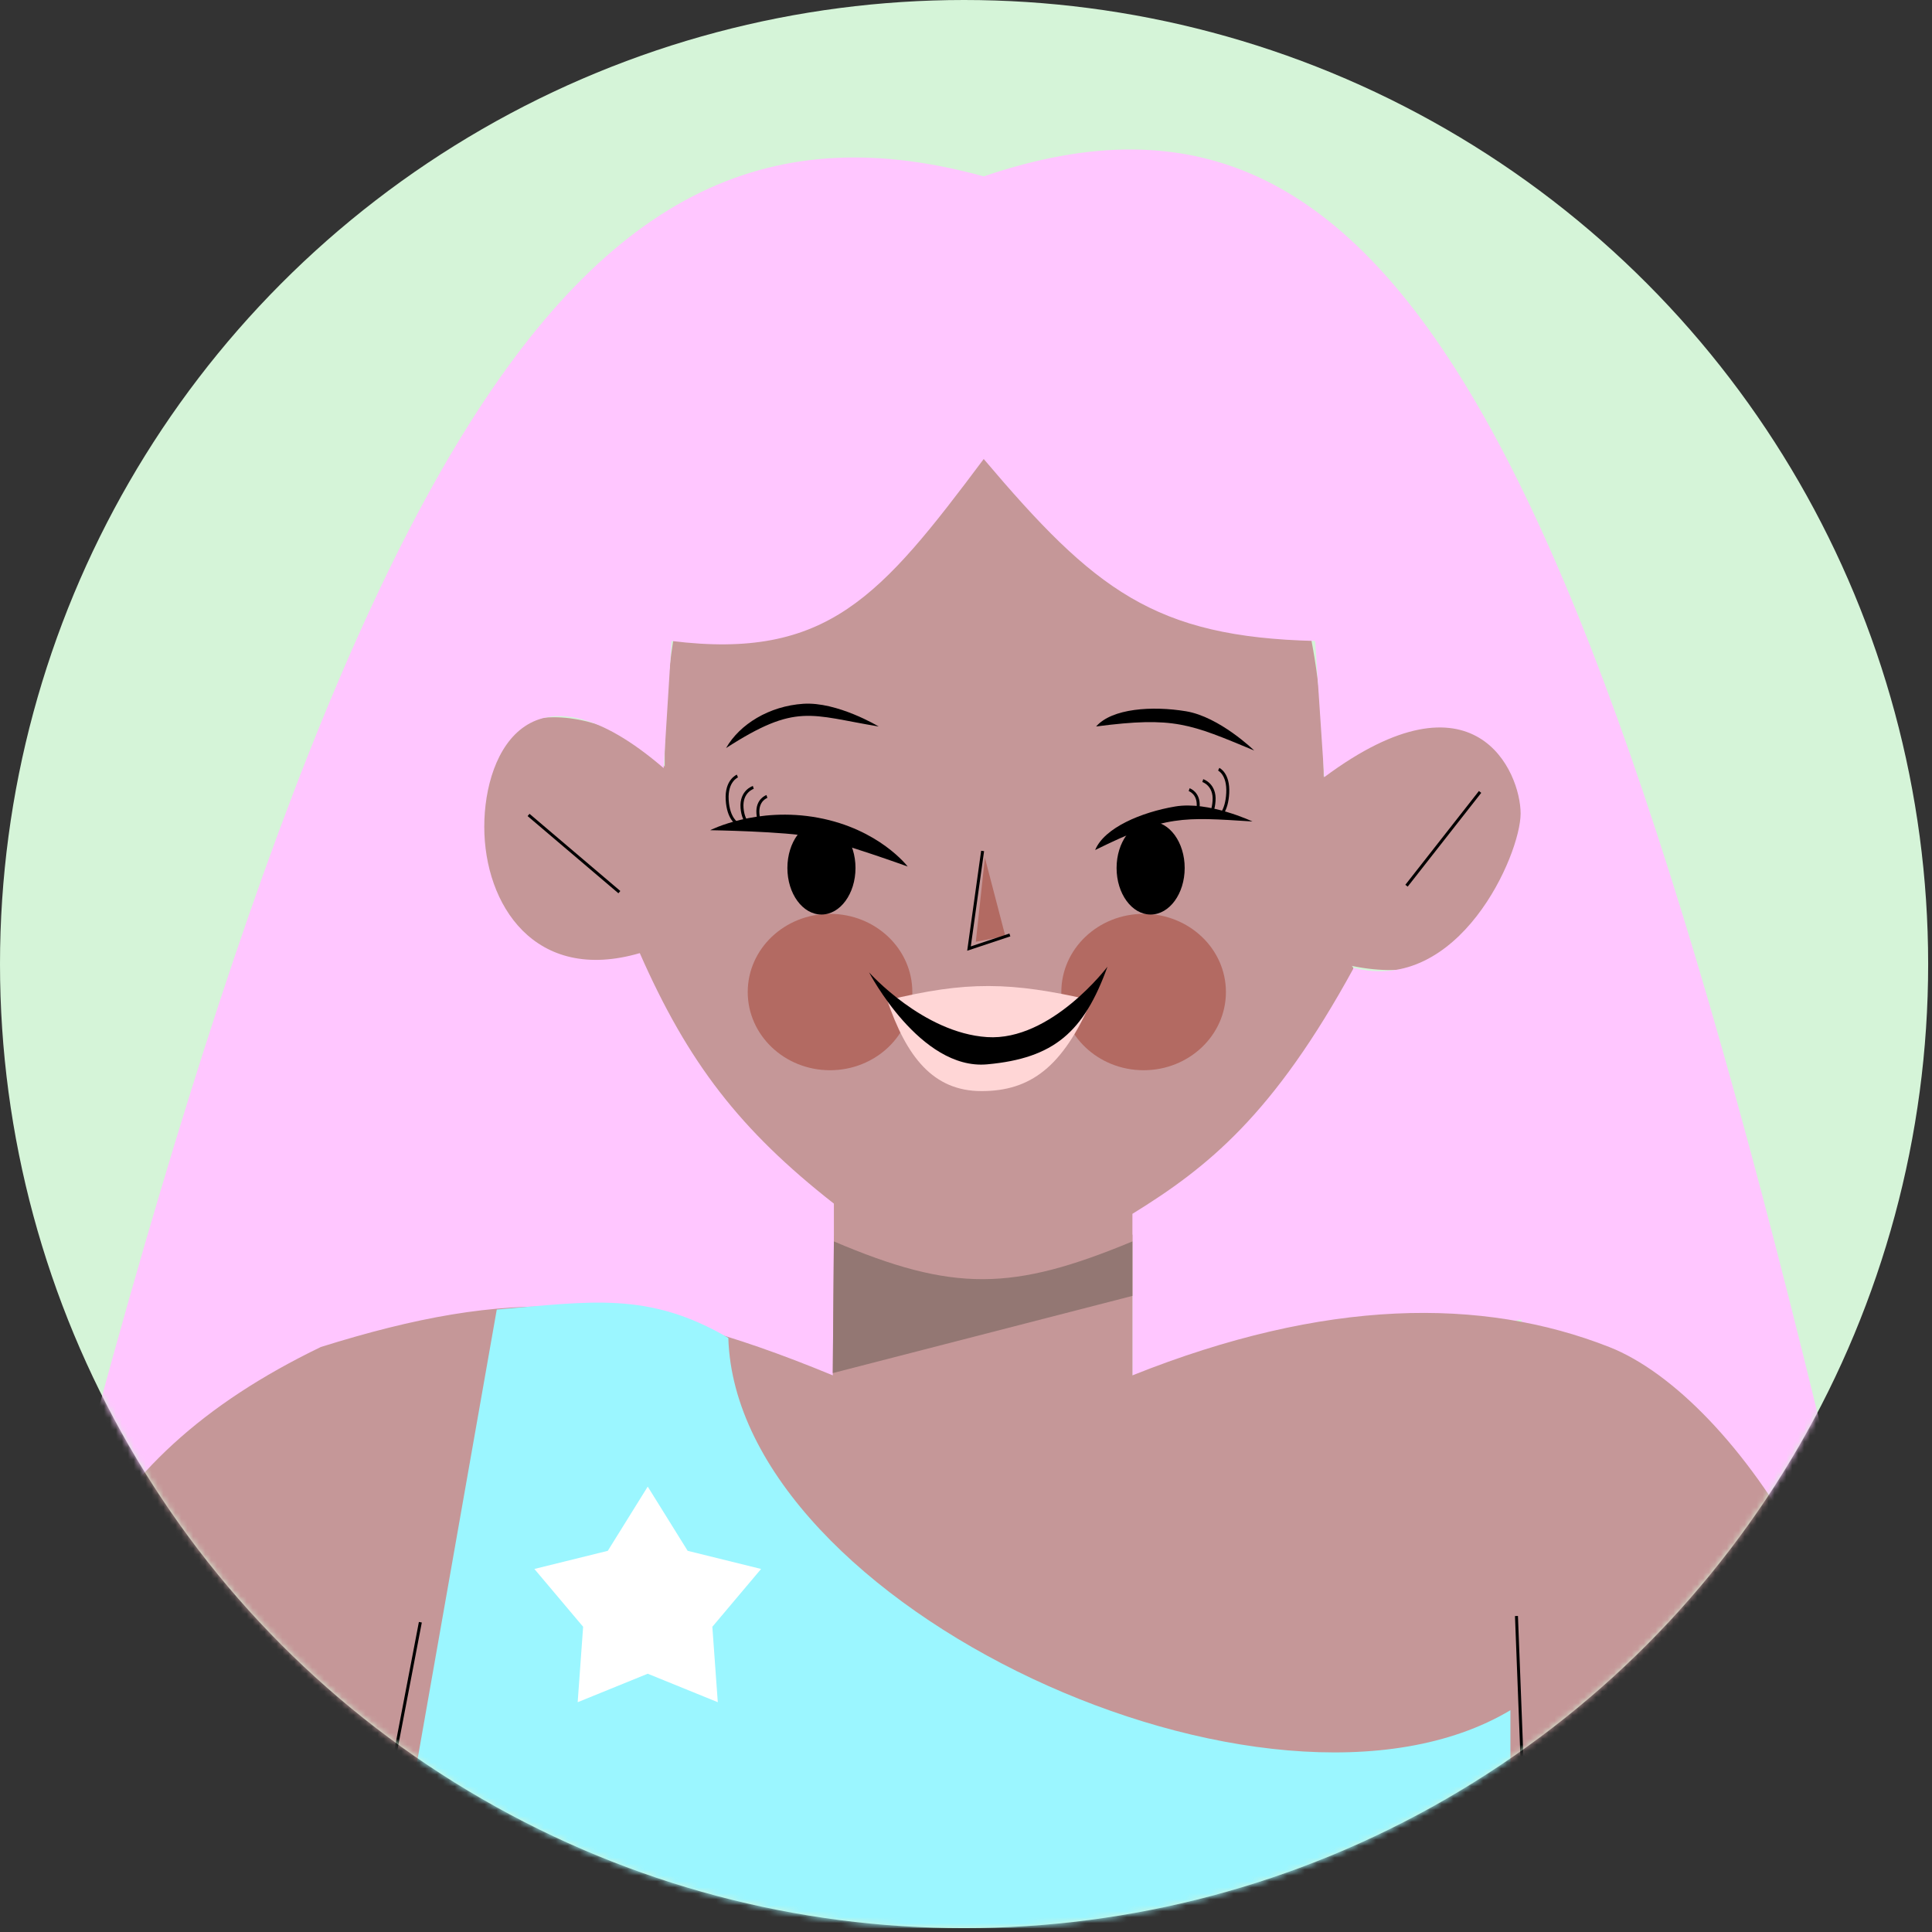 <svg width="325" height="325" viewBox="0 0 325 325" fill="none" xmlns="http://www.w3.org/2000/svg">
<rect x="0" y="0" width="325" height="325" fill="#333333" stroke="none"/>
<circle cx="162.177" cy="162.177" r="162.177" fill="#D5F4D8"/>
<mask id="mask0_1645_8501" style="mask-type:alpha" maskUnits="userSpaceOnUse" x="0" y="0" width="325" height="325">
<circle cx="162.177" cy="162.177" r="162.177" fill="#D9D9D9"/>
</mask>
<g mask="url(#mask0_1645_8501)">
<path d="M80.998 137.801C78.925 110.164 108.723 122.752 111.82 129.019C111.506 85.315 127.835 61.805 168.361 61.805C209.414 61.805 222.511 93.704 222.678 130.736C227.652 121.464 254.973 112.214 256.754 132.454C258.529 152.62 246.735 166.531 227.386 162.478C230.587 164.207 212.853 213.688 165.305 214.56C116.815 215.45 113.334 163.773 106.877 162.433C100.42 161.092 83.289 168.352 80.998 137.801Z" fill="#C59798"/>
<ellipse cx="139.627" cy="166.881" rx="13.844" ry="13.152" fill="#B36A62"/>
<ellipse cx="192.38" cy="166.881" rx="13.844" ry="13.152" fill="#B36A62"/>
<ellipse cx="138.183" cy="146.013" rx="5.728" ry="7.829" fill="black"/>
<ellipse cx="193.559" cy="146.013" rx="5.728" ry="7.829" fill="black"/>
<path d="M169.116 157.468L165.679 144.292L164.151 158.422L169.116 157.468Z" fill="#B26A62"/>
<path d="M165.295 143.148L163.004 159.569L169.878 157.278" stroke="black" stroke-width="0.5"/>
<path d="M88.914 137.09L104.19 150.074" stroke="black" stroke-width="0.5"/>
<path d="M248.977 133.218L236.604 148.993" stroke="black" stroke-width="0.5"/>
<path d="M262.484 323.191L257.45 275.853" stroke="black" stroke-width="0.5"/>
<path d="M65.122 323.54L70.513 275.281" stroke="black" stroke-width="0.5"/>
<path d="M165.1 183.544C156.89 183.544 152.458 177.646 149.252 168.269C162.516 165.018 170.05 165.121 183.622 168.269C178.755 179.519 173.311 183.544 165.1 183.544Z" fill="#FFD6D6"/>
<path d="M166.056 174.461C155.276 173.761 146.198 163.577 146.198 163.577C146.198 163.577 154.785 180.067 166.056 179.043C177.328 178.02 182.342 173.584 186.296 162.622C186.296 162.622 176.837 175.16 166.056 174.461Z" fill="black"/>
<path d="M137.606 137.556C127.295 135.646 119.466 139.656 119.466 139.656C119.466 139.656 132.068 139.847 136.842 140.802C141.615 141.756 152.69 145.766 152.69 145.766C152.69 145.766 147.916 139.465 137.606 137.556Z" fill="black"/>
<path d="M124.046 138.564C124.046 138.564 122.519 137.8 122.328 134.554C122.137 131.308 124.046 130.544 124.046 130.544" stroke="black" stroke-width="0.5"/>
<path d="M205.012 137.421C205.012 137.421 206.36 136.657 206.528 133.411C206.697 130.165 205.012 129.401 205.012 129.401" stroke="black" stroke-width="0.5"/>
<path d="M126.72 139.33C126.72 139.33 125.036 138.675 124.825 135.893C124.615 133.111 126.72 132.456 126.72 132.456" stroke="black" stroke-width="0.5"/>
<path d="M202.905 137.421C202.905 137.421 204.016 137.53 204.226 134.748C204.437 131.965 202.332 131.311 202.332 131.311" stroke="black" stroke-width="0.5"/>
<path d="M129.013 139.712C129.013 139.712 127.666 139.167 127.497 136.848C127.329 134.529 129.013 133.984 129.013 133.984" stroke="black" stroke-width="0.5"/>
<path d="M200.421 136.657C200.421 136.657 201.386 138.021 201.555 135.702C201.723 133.383 200.039 132.838 200.039 132.838" stroke="black" stroke-width="0.5"/>
<path d="M184.226 142.991C196.132 137.092 199.012 137.453 210.692 138.188C210.692 138.188 203.34 134.711 197.679 135.669C192.019 136.627 185.764 139.234 184.226 142.991Z" fill="black"/>
<path d="M221.236 107.824C194.185 107.168 184.104 99.218 165.481 77.214C148.143 100.386 139.131 111.07 112.971 107.824L111.635 129.21C89.676 110.306 81.465 126.036 81.465 139.079C81.465 152.123 89.921 165.503 107.625 160.333C115.732 178.761 124.469 190.09 140.276 202.473V239.516L56.834 228.632L2.415 322.386H-5.032C54.16 73.204 96.085 10.642 165.481 29.669C236.784 5.463 271.383 74.93 325.11 322.386H314.226L255.797 221.949L190.495 239.516V204.191C203.127 196.394 214.196 187.595 227.729 162.816C245.453 167.282 255.797 143.78 255.797 136.847C255.797 129.914 248.16 111.834 222.764 130.737L221.236 107.824Z" fill="#FFC6FF"/>
<path d="M140.09 231.363L140.281 207.877C159.077 214.726 168.661 216.41 190.499 207.686V231.363C222.932 218.409 249.31 218.188 270.695 226.589C292.081 234.991 320.532 277.572 318.049 323.78H-0.827C3.395 273.777 14.066 245.875 53.974 226.589C85.785 216.652 105.462 217.043 140.09 231.363Z" fill="#C59798"/>
<path d="M140.085 230.98L140.276 208.831C160.409 217.4 170.36 217.195 190.494 208.831V217.996L140.085 230.98Z" fill="#937773"/>
<path d="M122.138 125.838C133.976 118.2 136.268 120.301 147.814 122.21C147.814 122.21 140.85 118.009 135.122 118.391C129.394 118.773 124.429 121.828 122.138 125.838Z" fill="black"/>
<path d="M184.388 122.208C197.564 120.489 200.171 121.765 210.981 126.249C210.981 126.249 205.154 120.575 199.489 119.645C193.824 118.715 187.062 119.153 184.388 122.208Z" fill="black"/>
<path d="M257.097 323.546L255.099 271.843" stroke="black" stroke-width="0.5"/>
<path d="M60.977 323.711L70.712 272.89" stroke="black" stroke-width="0.5"/>
<path d="M254.079 287.691C213.62 311.853 123.855 270.214 122.519 225.061C109.053 217.169 99.328 218.971 83.566 220.288L65.235 324.352H254.079V287.691Z" fill="#9BF6FF"/>
<path d="M108.961 250.076L115.678 260.879L128.029 263.929L119.83 273.656L120.746 286.345L108.961 281.553L97.177 286.345L98.093 273.656L89.893 263.929L102.244 260.879L108.961 250.076Z" fill="white"/>
</g>
</svg>
